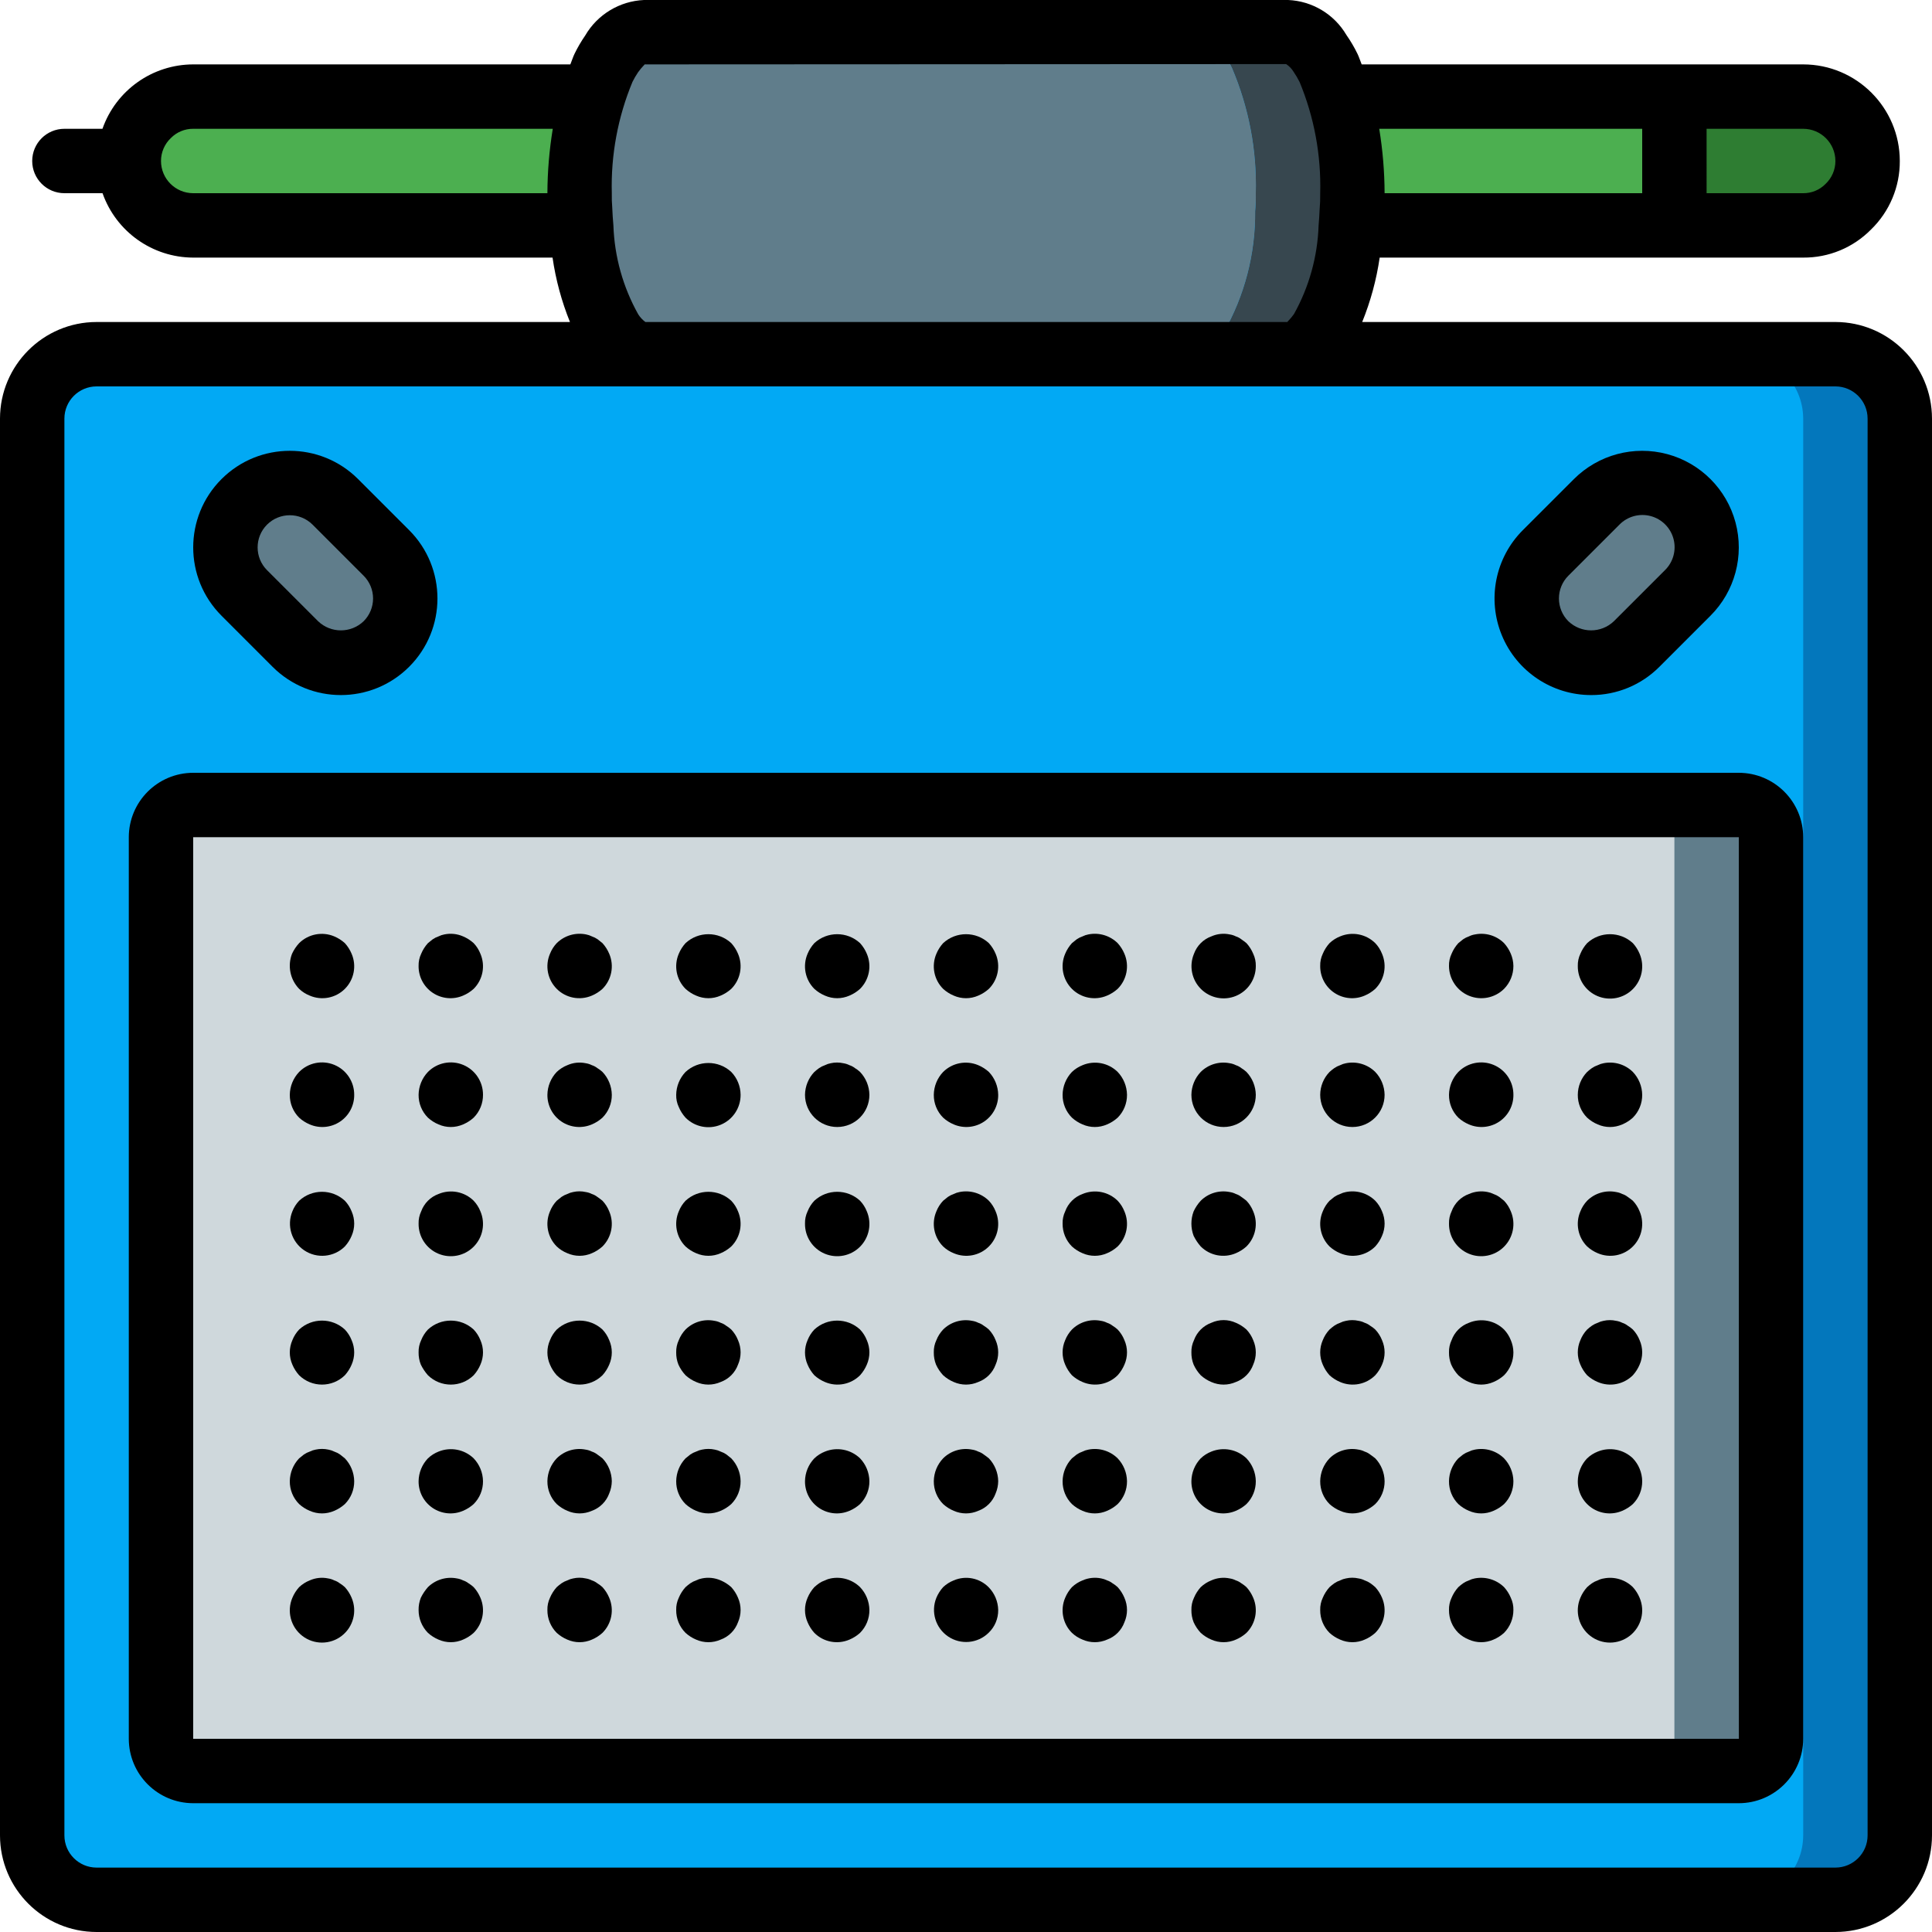 <?xml version="1.0" encoding="iso-8859-1"?>
<!-- Generator: Adobe Illustrator 19.0.0, SVG Export Plug-In . SVG Version: 6.00 Build 0)  -->
<svg version="1.1" id="Capa_1" xmlns="http://www.w3.org/2000/svg" xmlns:xlink="http://www.w3.org/1999/xlink" x="0px" y="0px"
	 viewBox="0 0 512 512" style="enable-background:new 0 0 512 512;" xml:space="preserve">
<g>
	<g transform="translate(1 1)">
		<rect x="331.8" y="24.6" style="fill:#4CAF50;" width="128" height="34.133"/>
		<path style="fill:#0377BC;" d="M502.467,109.933V485.4c-0.028,9.414-7.653,17.039-17.067,17.067H24.6
			c-9.414-0.028-17.039-7.653-17.067-17.067V109.933c0.027-9.414,7.652-17.039,17.067-17.067h145.067
			c-3.612-0.387-6.802-2.524-8.533-5.717c-5.579-9.797-8.465-20.896-8.363-32.17c-0.144-1.589-0.201-3.184-0.171-4.78
			c-0.308-11.39,1.846-22.713,6.315-33.195c0.632-1.312,1.374-2.568,2.219-3.755c1.731-3.193,4.922-5.331,8.533-5.717h170.667
			c3.612,0.387,6.802,2.524,8.533,5.717c0.845,1.186,1.587,2.442,2.219,3.755c4.469,10.482,6.623,21.804,6.315,33.195
			c0.03,1.595-0.027,3.19-0.171,4.779c0.102,11.274-2.783,22.373-8.363,32.17c-1.731,3.193-4.922,5.331-8.533,5.717H485.4
			C494.814,92.894,502.439,100.519,502.467,109.933z"/>
		<path style="fill:#02A9F4;" d="M476.867,109.933V485.4c-0.028,9.414-7.653,17.039-17.067,17.067H24.6
			c-9.414-0.028-17.039-7.653-17.067-17.067V109.933c0.027-9.414,7.652-17.039,17.067-17.067h145.067
			c-3.612-0.387-6.802-2.524-8.533-5.717c-5.579-9.797-8.465-20.896-8.363-32.17c-0.144-1.589-0.201-3.184-0.171-4.78
			c-0.308-11.39,1.846-22.713,6.315-33.195c0.632-1.312,1.374-2.568,2.219-3.755c1.731-3.193,4.922-5.331,8.533-5.717h145.067
			c3.612,0.387,6.802,2.524,8.533,5.717c0.845,1.186,1.587,2.442,2.219,3.755c4.469,10.482,6.623,21.804,6.315,33.195
			c0.03,1.595-0.027,3.19-0.171,4.779c0.102,11.274-2.783,22.373-8.363,32.17c-1.731,3.193-4.922,5.331-8.533,5.717H459.8
			C469.214,92.894,476.839,100.519,476.867,109.933z"/>
		<path style="fill:#607D8B;" d="M50.2,212.333h409.6c4.713,0,8.533,3.821,8.533,8.533V459.8c0,4.713-3.82,8.533-8.533,8.533H50.2
			c-4.713,0-8.533-3.82-8.533-8.533V220.867C41.667,216.154,45.487,212.333,50.2,212.333z"/>
		<path style="fill:#CFD8DC;" d="M50.2,212.333h384c4.713,0,8.533,3.821,8.533,8.533V459.8c0,4.713-3.821,8.533-8.533,8.533h-384
			c-4.713,0-8.533-3.82-8.533-8.533V220.867C41.667,216.154,45.487,212.333,50.2,212.333z"/>
		<g>
			<path style="fill:#607D8B;" d="M63.736,132L63.736,132c6.665-6.665,17.471-6.665,24.136,0l13.534,13.534
				c6.665,6.665,6.665,17.471,0,24.136l0,0c-6.665,6.665-17.471,6.665-24.136,0l-13.534-13.534
				C57.071,149.471,57.071,138.665,63.736,132z"/>
			<path style="fill:#607D8B;" d="M408.621,169.648c-6.665-6.665-6.665-17.471,0-24.136l13.532-13.532
				c6.665-6.665,17.471-6.665,24.136,0c6.665,6.665,6.665,17.471,0,24.136l-13.532,13.532
				C426.092,176.313,415.286,176.313,408.621,169.648z"/>
		</g>
		<path style="fill:#4CAF50;" d="M169.667,24.6H50.2c-9.397,0.068-16.999,7.669-17.067,17.067
			c0.028,9.414,7.652,17.039,17.067,17.067h116.48L169.667,24.6z"/>
		<path style="fill:#2E7D32;" d="M493.933,41.667c-0.069,9.397-7.67,16.998-17.067,17.067h-34.133V24.6h34.133
			C486.281,24.628,493.906,32.252,493.933,41.667z"/>
		<path style="fill:#37474F;" d="M357.4,50.2c0.03,1.595-0.027,3.19-0.171,4.779c0.102,11.274-2.783,22.373-8.363,32.17
			c-1.731,3.193-4.922,5.331-8.533,5.717h-25.6c3.612-0.387,6.802-2.524,8.533-5.717c5.579-9.797,8.465-20.896,8.363-32.17
			c0.144-1.589,0.201-3.184,0.171-4.78c0.308-11.39-1.846-22.713-6.315-33.195c-0.632-1.312-1.374-2.568-2.219-3.755
			c-1.731-3.193-4.922-5.331-8.533-5.717h25.6c3.612,0.387,6.802,2.524,8.533,5.717c0.845,1.186,1.587,2.442,2.219,3.755
			C355.554,27.487,357.708,38.81,357.4,50.2z"/>
		<path style="fill:#607D8B;" d="M331.8,50.2c0.03,1.595-0.027,3.19-0.171,4.779c0.102,11.274-2.783,22.373-8.363,32.17
			c-1.731,3.193-4.922,5.331-8.533,5.717H169.667c-3.612-0.387-6.802-2.524-8.533-5.717c-5.579-9.797-8.465-20.896-8.363-32.17
			c-0.144-1.589-0.201-3.184-0.171-4.78c-0.308-11.39,1.846-22.713,6.315-33.195c0.632-1.312,1.374-2.568,2.219-3.755
			c1.731-3.193,4.922-5.331,8.533-5.717h145.067c3.612,0.387,6.802,2.524,8.533,5.717c0.845,1.186,1.587,2.442,2.219,3.755
			C329.954,27.487,332.108,38.81,331.8,50.2z"/>
	</g>
	<g>
		<path d="M486.4,85.333H360.996c2.226-5.482,3.781-11.212,4.632-17.067h112.239c6.756,0.055,13.245-2.633,17.983-7.45
			c4.905-4.76,7.656-11.315,7.617-18.15c-0.015-14.132-11.468-25.585-25.6-25.6h-117.01c-0.373-0.891-0.677-1.914-1.081-2.742
			c-0.849-1.753-1.835-3.436-2.95-5.033c-3.248-5.53-9.084-9.031-15.492-9.292H170.667c-6.469,0.284-12.348,3.842-15.6,9.442
			c-1.061,1.537-2.003,3.152-2.817,4.833c-0.413,0.844-0.722,1.883-1.102,2.792H51.2c-10.822,0.019-20.457,6.857-24.046,17.067
			H17.067c-4.713,0-8.533,3.821-8.533,8.533s3.821,8.533,8.533,8.533h10.106C30.765,61.399,40.387,68.233,51.2,68.267h95.23
			c0.848,5.853,2.398,11.584,4.616,17.067H25.6C11.468,85.349,0.015,96.801,0,110.933V486.4c0.015,14.132,11.468,25.585,25.6,25.6
			h460.8c14.132-0.015,25.585-11.468,25.6-25.6V110.933C511.985,96.801,500.532,85.349,486.4,85.333z M486.4,42.667
			c0.005,2.302-0.942,4.504-2.617,6.083c-1.558,1.586-3.694,2.471-5.917,2.45h-25.6V34.133h25.6
			C482.578,34.136,486.397,37.955,486.4,42.667z M435.2,34.133V51.2h-68.267c-0.022-5.718-0.498-11.424-1.424-17.067H435.2z
			 M51.2,51.2c-4.712-0.003-8.53-3.822-8.533-8.533c-0.005-2.302,0.942-4.504,2.617-6.083c1.558-1.586,3.694-2.471,5.917-2.45
			h95.292c-0.927,5.642-1.403,11.349-1.425,17.067H51.2z M169.142,83.308c-4.045-7.217-6.303-15.297-6.585-23.566l0.002-0.009
			l-0.004-0.019c-0.131-1.51-0.241-3.067-0.305-4.706c-0.107-1.266-0.146-2.538-0.117-3.808
			c-0.267-10.106,1.598-20.155,5.475-29.491c0.437-0.882,0.933-1.734,1.483-2.55c1.084-1.517,1.808-2.017,1.717-2.092l170.025-0.083
			c0.799,0.519,1.472,1.211,1.967,2.025c0.604,0.877,1.144,1.796,1.617,2.75c3.861,9.323,5.717,19.354,5.45,29.441
			c0.026,1.477-0.027,2.954-0.158,4.425c-0.054,1.423-0.155,2.77-0.265,4.1l-0.002,0.008l0.001,0.004
			c-0.274,8.243-2.514,16.302-6.534,23.504c-1.084,1.517-1.808,2.017-1.717,2.092H171.03
			C170.284,84.777,169.644,84.091,169.142,83.308z M494.933,486.4c-0.003,4.712-3.822,8.53-8.533,8.533H25.6
			c-4.712-0.003-8.53-3.822-8.533-8.533V110.933c0.003-4.712,3.822-8.53,8.533-8.533h460.8c4.712,0.003,8.53,3.822,8.533,8.533
			V486.4z"/>
		<path d="M460.8,204.8H51.2c-9.421,0.012-17.054,7.646-17.067,17.067V460.8c0.012,9.421,7.646,17.054,17.067,17.067h409.6
			c9.421-0.012,17.054-7.646,17.067-17.067V221.867C477.854,212.446,470.221,204.812,460.8,204.8z M51.2,460.8V221.867h409.6
			l0.017,238.933H51.2z"/>
		<path d="M91.392,249.941c-0.831-0.752-1.783-1.358-2.817-1.792c-3.178-1.334-6.846-0.627-9.301,1.792
			c-0.77,0.835-1.405,1.786-1.883,2.817c-1.237,3.202-0.502,6.832,1.883,9.301c0.816,0.772,1.772,1.38,2.817,1.792
			c3.175,1.362,6.859,0.653,9.302-1.79s3.152-6.127,1.79-9.302C92.752,251.724,92.146,250.771,91.392,249.941z"/>
		<path d="M79.275,284.075c-1.561,1.634-2.445,3.799-2.475,6.059c-0.023,2.27,0.869,4.454,2.475,6.059
			c0.829,0.754,1.782,1.36,2.817,1.792c2.624,1.124,5.638,0.847,8.014-0.737s3.79-4.259,3.762-7.114
			c0.02-3.467-2.059-6.601-5.261-7.931C85.404,280.873,81.716,281.613,79.275,284.075z"/>
		<path d="M91.392,318.208c-3.421-3.158-8.695-3.158-12.117,0c-0.772,0.816-1.38,1.772-1.792,2.817
			c-1.542,3.757-0.224,8.079,3.152,10.337c3.376,2.257,7.874,1.824,10.757-1.036c0.752-0.831,1.358-1.783,1.792-2.817
			c0.911-2.065,0.911-4.418,0-6.483C92.772,319.98,92.164,319.024,91.392,318.208z"/>
		<path d="M91.392,352.341c-3.421-3.158-8.695-3.158-12.117,0c-0.772,0.816-1.38,1.772-1.792,2.817
			c-0.911,2.065-0.911,4.418,0,6.483c0.434,1.034,1.04,1.986,1.792,2.817c3.365,3.3,8.752,3.3,12.117,0
			c0.752-0.831,1.358-1.783,1.792-2.817c0.911-2.065,0.911-4.418,0-6.483C92.772,354.113,92.164,353.157,91.392,352.341z"/>
		<path d="M90.108,385.45c-0.474-0.324-0.99-0.582-1.533-0.767c-0.484-0.245-1-0.419-1.533-0.517c-1.125-0.25-2.292-0.25-3.417,0
			c-0.534,0.096-1.05,0.27-1.533,0.517c-0.546,0.184-1.065,0.442-1.542,0.767l-1.275,1.025c-1.561,1.634-2.445,3.799-2.475,6.059
			c-0.023,2.27,0.869,4.454,2.475,6.059c0.829,0.754,1.782,1.36,2.817,1.792c2.065,0.911,4.418,0.911,6.483,0
			c1.034-0.434,1.986-1.04,2.817-1.792c1.603-1.607,2.494-3.789,2.475-6.059c-0.033-2.259-0.917-4.422-2.475-6.059
			C90.967,386.133,90.533,385.792,90.108,385.45z"/>
		<path d="M91.392,420.608c-0.419-0.387-0.877-0.731-1.367-1.025c-0.434-0.339-0.925-0.599-1.45-0.767
			c-0.51-0.259-1.059-0.433-1.625-0.517c-1.633-0.343-3.334-0.162-4.858,0.517c-1.045,0.412-2.001,1.02-2.817,1.792
			c-0.754,0.829-1.36,1.782-1.792,2.817c-1.524,3.573-0.442,7.725,2.631,10.1c3.074,2.375,7.364,2.375,10.437,0
			c3.074-2.375,4.155-6.527,2.631-10.1C92.752,422.39,92.146,421.438,91.392,420.608z"/>
		<path d="M125.525,249.941c-0.831-0.752-1.783-1.358-2.817-1.792c-1.556-0.684-3.286-0.865-4.95-0.517
			c-0.534,0.096-1.05,0.27-1.533,0.517c-0.546,0.184-1.065,0.442-1.542,0.767l-1.276,1.025c-0.754,0.829-1.36,1.782-1.792,2.817
			c-0.48,1.012-0.714,2.123-0.683,3.242c-0.03,2.855,1.385,5.532,3.761,7.115c2.376,1.584,5.39,1.86,8.014,0.735
			c1.034-0.434,1.986-1.04,2.817-1.792c2.444-2.441,3.154-6.125,1.792-9.3C126.905,251.713,126.297,250.757,125.525,249.941z"/>
		<path d="M113.408,284.075c-1.561,1.634-2.445,3.799-2.475,6.059c-0.023,2.27,0.869,4.454,2.475,6.059
			c0.829,0.754,1.782,1.36,2.817,1.792c2.065,0.911,4.418,0.911,6.483,0c1.034-0.434,1.986-1.04,2.817-1.792
			c1.603-1.607,2.494-3.789,2.475-6.059c0.02-3.467-2.059-6.601-5.261-7.931C119.537,280.873,115.849,281.613,113.408,284.075z"/>
		<path d="M125.525,318.208c-2.455-2.417-6.122-3.124-9.3-1.792c-2.143,0.777-3.831,2.465-4.608,4.608
			c-0.481,1.012-0.715,2.123-0.684,3.243c-0.043,3.475,2.025,6.629,5.23,7.975c3.204,1.345,6.905,0.613,9.355-1.851
			c2.451-2.464,3.162-6.169,1.799-9.365C126.905,319.98,126.297,319.024,125.525,318.208z"/>
		<path d="M125.525,352.341c-3.421-3.158-8.695-3.158-12.117,0c-0.772,0.816-1.38,1.772-1.792,2.817
			c-0.48,1.012-0.715,2.123-0.683,3.242c-0.018,1.109,0.183,2.21,0.592,3.242c0.5,1.018,1.133,1.966,1.883,2.817
			c3.365,3.3,8.752,3.3,12.117,0c0.752-0.831,1.358-1.783,1.792-2.817c0.911-2.065,0.911-4.418,0-6.483
			C126.905,354.114,126.297,353.157,125.525,352.341z"/>
		<path d="M116.225,384.683c-1.045,0.412-2.001,1.02-2.817,1.792c-1.561,1.634-2.445,3.798-2.475,6.058
			c-0.03,2.855,1.385,5.532,3.761,7.115c2.376,1.584,5.39,1.86,8.014,0.735c1.034-0.434,1.986-1.04,2.817-1.792
			c1.603-1.607,2.494-3.789,2.475-6.058c-0.033-2.259-0.917-4.422-2.475-6.059C123.05,384.095,119.407,383.394,116.225,384.683z"/>
		<path d="M125.525,420.608c-0.419-0.387-0.877-0.731-1.367-1.025c-0.434-0.339-0.925-0.599-1.45-0.767
			c-0.51-0.259-1.059-0.433-1.625-0.517c-2.783-0.544-5.655,0.32-7.676,2.308c-0.752,0.85-1.385,1.797-1.883,2.817
			c-0.408,1.031-0.609,2.133-0.591,3.242c-0.007,2.267,0.882,4.445,2.475,6.059c0.829,0.754,1.782,1.36,2.817,1.792
			c2.065,0.911,4.418,0.911,6.483,0c1.034-0.434,1.986-1.04,2.817-1.792c2.444-2.441,3.154-6.125,1.792-9.3
			C126.885,422.391,126.279,421.438,125.525,420.608z"/>
		<path d="M159.659,249.941c-0.425-0.341-0.858-0.683-1.283-1.025c-0.474-0.324-0.99-0.582-1.533-0.767
			c-0.484-0.245-1-0.419-1.533-0.517c-2.812-0.571-5.724,0.294-7.767,2.308c-0.772,0.816-1.38,1.772-1.792,2.817
			c-1.362,3.175-0.653,6.859,1.79,9.302c2.443,2.443,6.127,3.152,9.302,1.79c1.034-0.434,1.986-1.04,2.817-1.792
			c2.444-2.441,3.154-6.125,1.792-9.3C161.018,251.723,160.412,250.771,159.659,249.941z"/>
		<path d="M158.292,283.05c-0.434-0.339-0.925-0.599-1.45-0.767c-0.51-0.259-1.059-0.433-1.625-0.517
			c-1.633-0.343-3.334-0.162-4.858,0.517c-1.045,0.412-2.001,1.02-2.817,1.792c-1.561,1.634-2.445,3.798-2.475,6.058
			c-0.03,2.855,1.385,5.532,3.761,7.115c2.376,1.584,5.39,1.86,8.014,0.735c1.034-0.434,1.986-1.04,2.817-1.792
			c1.603-1.607,2.494-3.789,2.475-6.058c-0.033-2.259-0.917-4.422-2.475-6.059C159.239,283.687,158.781,283.344,158.292,283.05z"/>
		<path d="M159.659,318.208c-0.425-0.341-0.858-0.683-1.367-1.025c-0.434-0.339-0.925-0.599-1.45-0.767
			c-0.51-0.259-1.059-0.433-1.625-0.517c-1.094-0.25-2.231-0.25-3.325,0c-0.534,0.096-1.05,0.27-1.533,0.517
			c-0.546,0.184-1.065,0.442-1.542,0.767l-1.276,1.025c-0.772,0.816-1.38,1.772-1.792,2.817c-1.362,3.175-0.652,6.859,1.792,9.301
			c0.816,0.772,1.772,1.38,2.817,1.792c2.065,0.911,4.418,0.911,6.483,0c1.034-0.434,1.986-1.04,2.817-1.792
			c2.444-2.441,3.154-6.125,1.792-9.3C161.039,319.98,160.43,319.024,159.659,318.208z"/>
		<path d="M159.659,352.341c-3.421-3.158-8.695-3.158-12.117,0c-0.772,0.816-1.38,1.772-1.792,2.817
			c-0.911,2.065-0.911,4.418,0,6.483c0.434,1.034,1.04,1.986,1.792,2.817c3.365,3.3,8.752,3.3,12.117,0
			c0.752-0.831,1.358-1.783,1.792-2.817c0.911-2.065,0.911-4.418,0-6.483C161.039,354.113,160.431,353.157,159.659,352.341z"/>
		<path d="M158.292,385.45c-0.434-0.339-0.925-0.599-1.45-0.767c-0.51-0.259-1.059-0.433-1.625-0.517
			c-2.783-0.558-5.661,0.308-7.675,2.308c-1.561,1.634-2.445,3.799-2.475,6.059c-0.023,2.27,0.869,4.454,2.475,6.059
			c0.829,0.754,1.782,1.36,2.817,1.792c2.065,0.911,4.418,0.911,6.483,0c2.143-0.777,3.831-2.465,4.608-4.608
			c0.438-1.026,0.67-2.127,0.684-3.243c-0.033-2.259-0.917-4.422-2.475-6.059C159.233,386.133,158.8,385.792,158.292,385.45z"/>
		<path d="M159.659,420.608c-0.419-0.387-0.877-0.731-1.367-1.025c-0.434-0.339-0.925-0.599-1.45-0.767
			c-0.51-0.259-1.059-0.433-1.625-0.517c-1.094-0.25-2.231-0.25-3.325,0c-0.534,0.096-1.05,0.27-1.533,0.517
			c-0.546,0.184-1.065,0.442-1.542,0.767c-0.445,0.316-0.871,0.658-1.276,1.025c-0.754,0.829-1.36,1.782-1.792,2.817
			c-0.48,1.012-0.714,2.123-0.683,3.242c-0.023,2.27,0.869,4.454,2.475,6.059c0.829,0.754,1.782,1.36,2.817,1.792
			c2.065,0.911,4.418,0.911,6.483,0c1.034-0.434,1.986-1.04,2.817-1.792c2.444-2.441,3.154-6.125,1.792-9.3
			C161.019,422.391,160.413,421.438,159.659,420.608z"/>
		<path d="M193.792,249.941c-3.421-3.158-8.695-3.158-12.117,0c-0.754,0.829-1.36,1.782-1.792,2.817
			c-1.362,3.175-0.653,6.859,1.791,9.301c0.829,0.754,1.782,1.36,2.817,1.792c2.065,0.911,4.418,0.911,6.483,0
			c1.034-0.434,1.986-1.04,2.817-1.792c2.444-2.441,3.154-6.125,1.792-9.3C195.152,251.724,194.546,250.771,193.792,249.941z"/>
		<path d="M181.675,284.075c-1.561,1.634-2.445,3.799-2.475,6.059c-0.031,1.119,0.203,2.23,0.683,3.242
			c0.434,1.034,1.04,1.986,1.792,2.817c2.441,2.461,6.129,3.201,9.33,1.871c3.201-1.329,5.281-4.463,5.261-7.93
			c-0.016-2.262-0.902-4.432-2.475-6.059C190.37,280.916,185.096,280.916,181.675,284.075z"/>
		<path d="M193.792,318.208c-3.421-3.158-8.695-3.158-12.117,0c-0.772,0.816-1.38,1.772-1.792,2.817
			c-1.362,3.175-0.653,6.859,1.791,9.301c0.829,0.754,1.782,1.36,2.817,1.792c2.065,0.911,4.418,0.911,6.483,0
			c1.034-0.434,1.986-1.04,2.817-1.792c2.444-2.441,3.154-6.125,1.792-9.3C195.172,319.98,194.564,319.024,193.792,318.208z"/>
		<path d="M193.792,352.341c-0.419-0.387-0.877-0.731-1.367-1.025c-0.434-0.339-0.925-0.599-1.45-0.767
			c-0.51-0.259-1.059-0.433-1.625-0.517c-2.783-0.558-5.662,0.308-7.676,2.308c-0.772,0.816-1.38,1.772-1.792,2.817
			c-0.48,1.012-0.714,2.123-0.683,3.242c-0.018,1.109,0.183,2.21,0.592,3.242c0.47,1.035,1.106,1.987,1.883,2.817
			c0.829,0.754,1.782,1.36,2.817,1.792c2.065,0.911,4.418,0.911,6.483,0c2.143-0.777,3.831-2.465,4.608-4.608
			c0.911-2.065,0.911-4.418,0-6.483C195.172,354.114,194.564,353.158,193.792,352.341z"/>
		<path d="M192.508,385.45c-0.474-0.324-0.99-0.582-1.533-0.767c-0.484-0.245-1-0.419-1.533-0.517c-1.125-0.25-2.292-0.25-3.417,0
			c-0.534,0.096-1.05,0.27-1.533,0.517c-0.546,0.184-1.065,0.442-1.542,0.767l-1.275,1.025c-1.561,1.634-2.445,3.799-2.475,6.059
			c-0.023,2.27,0.869,4.454,2.475,6.059c0.829,0.754,1.782,1.36,2.817,1.792c2.065,0.911,4.418,0.911,6.483,0
			c1.034-0.434,1.986-1.04,2.817-1.792c1.603-1.607,2.494-3.789,2.475-6.059c-0.033-2.259-0.917-4.422-2.475-6.059
			C193.367,386.133,192.933,385.792,192.508,385.45z"/>
		<path d="M193.792,420.608c-0.831-0.752-1.783-1.358-2.817-1.792c-1.556-0.684-3.286-0.865-4.95-0.517
			c-0.534,0.096-1.05,0.27-1.533,0.517c-0.546,0.184-1.065,0.442-1.542,0.767c-0.445,0.316-0.871,0.659-1.276,1.025
			c-0.754,0.829-1.36,1.782-1.792,2.817c-0.48,1.012-0.714,2.123-0.683,3.242c-0.023,2.27,0.869,4.454,2.475,6.059
			c0.829,0.754,1.782,1.36,2.817,1.792c2.065,0.911,4.418,0.911,6.483,0c2.143-0.777,3.831-2.465,4.608-4.608
			c0.911-2.065,0.911-4.418,0-6.483C195.152,422.391,194.546,421.438,193.792,420.608z"/>
		<path d="M227.925,249.941c-3.421-3.158-8.695-3.158-12.117,0c-0.754,0.829-1.36,1.782-1.792,2.817
			c-1.362,3.175-0.653,6.859,1.791,9.301c0.829,0.754,1.782,1.36,2.817,1.792c2.065,0.911,4.418,0.911,6.483,0
			c1.034-0.434,1.986-1.04,2.817-1.792c2.444-2.441,3.154-6.125,1.792-9.3C229.285,251.724,228.679,250.771,227.925,249.941z"/>
		<path d="M226.558,283.05c-0.434-0.339-0.925-0.599-1.45-0.767c-0.51-0.259-1.059-0.433-1.625-0.517
			c-1.094-0.25-2.231-0.25-3.325,0c-0.534,0.096-1.05,0.27-1.533,0.517c-0.546,0.184-1.065,0.442-1.542,0.767
			c-0.445,0.316-0.871,0.658-1.275,1.025c-1.561,1.634-2.445,3.799-2.475,6.059c0,4.713,3.821,8.533,8.533,8.533
			c4.713,0,8.533-3.821,8.533-8.533c-0.033-2.259-0.917-4.422-2.475-6.059C227.506,283.687,227.048,283.344,226.558,283.05z"/>
		<path d="M227.925,318.208c-3.421-3.158-8.695-3.158-12.117,0c-0.772,0.816-1.38,1.772-1.792,2.817
			c-0.48,1.012-0.715,2.123-0.683,3.242c-0.043,3.475,2.025,6.629,5.23,7.975c3.204,1.345,6.905,0.613,9.355-1.851
			c2.451-2.464,3.162-6.169,1.799-9.365C229.305,319.98,228.697,319.024,227.925,318.208z"/>
		<path d="M227.925,352.341c-3.421-3.158-8.695-3.158-12.117,0c-0.772,0.816-1.38,1.772-1.792,2.817
			c-0.911,2.065-0.911,4.418,0,6.483c0.434,1.034,1.04,1.986,1.792,2.817c0.829,0.754,1.782,1.36,2.817,1.792
			c3.174,1.362,6.859,0.652,9.3-1.791c0.752-0.831,1.358-1.783,1.792-2.817c0.911-2.065,0.911-4.418,0-6.483
			C229.306,354.114,228.697,353.157,227.925,352.341z"/>
		<path d="M218.625,384.683c-1.045,0.412-2.001,1.02-2.817,1.792c-1.561,1.634-2.445,3.798-2.475,6.058
			c-0.03,2.855,1.385,5.532,3.761,7.115c2.376,1.584,5.39,1.86,8.014,0.735c1.034-0.434,1.986-1.04,2.817-1.792
			c1.603-1.607,2.494-3.789,2.475-6.058c-0.033-2.259-0.917-4.422-2.475-6.059C225.45,384.095,221.807,383.394,218.625,384.683z"/>
		<path d="M220.158,418.3c-0.534,0.096-1.05,0.27-1.533,0.517c-0.546,0.184-1.065,0.442-1.542,0.767
			c-0.445,0.316-0.871,0.658-1.275,1.025c-0.754,0.829-1.36,1.782-1.792,2.817c-0.911,2.065-0.911,4.418,0,6.483
			c0.434,1.034,1.04,1.986,1.792,2.817c2.441,2.444,6.125,3.154,9.3,1.792c1.034-0.434,1.986-1.04,2.817-1.792
			c1.603-1.607,2.494-3.789,2.475-6.058c-0.033-2.259-0.917-4.422-2.475-6.059C225.875,418.606,222.969,417.742,220.158,418.3z"/>
		<path d="M262.059,249.941c-3.421-3.158-8.695-3.158-12.117,0c-0.754,0.829-1.36,1.782-1.792,2.817
			c-1.362,3.175-0.653,6.859,1.791,9.301c0.829,0.754,1.782,1.36,2.817,1.792c2.065,0.911,4.418,0.911,6.483,0
			c1.034-0.434,1.986-1.04,2.817-1.792c2.444-2.441,3.154-6.125,1.792-9.3C263.419,251.724,262.813,250.771,262.059,249.941z"/>
		<path d="M259.242,282.283c-3.177-1.342-6.849-0.634-9.3,1.792c-1.561,1.634-2.445,3.798-2.475,6.058
			c-0.023,2.27,0.869,4.454,2.475,6.059c0.829,0.754,1.782,1.36,2.817,1.792c2.624,1.124,5.638,0.847,8.014-0.737
			s3.79-4.259,3.762-7.114c-0.033-2.259-0.917-4.422-2.475-6.059C261.228,283.322,260.275,282.717,259.242,282.283z"/>
		<path d="M262.059,318.208c-2.044-2.013-4.955-2.878-7.767-2.308c-0.534,0.096-1.05,0.27-1.533,0.517
			c-0.546,0.184-1.065,0.442-1.542,0.767l-1.276,1.025c-0.772,0.816-1.38,1.772-1.792,2.817c-1.362,3.175-0.652,6.859,1.792,9.301
			c0.816,0.772,1.772,1.38,2.817,1.792c3.175,1.362,6.859,0.653,9.302-1.79c2.443-2.443,3.152-6.127,1.79-9.302
			C263.438,319.981,262.83,319.024,262.059,318.208z"/>
		<path d="M262.059,352.341c-0.419-0.387-0.877-0.731-1.367-1.025c-0.434-0.339-0.925-0.599-1.45-0.767
			c-0.51-0.259-1.059-0.433-1.625-0.517c-2.783-0.558-5.662,0.308-7.676,2.308c-0.772,0.816-1.38,1.772-1.792,2.817
			c-0.48,1.012-0.714,2.123-0.683,3.242c-0.018,1.109,0.183,2.21,0.592,3.242c0.47,1.035,1.106,1.987,1.883,2.817
			c0.829,0.754,1.782,1.36,2.817,1.792c2.065,0.911,4.418,0.911,6.483,0c2.143-0.777,3.831-2.465,4.608-4.608
			c0.911-2.065,0.911-4.418,0-6.483C263.438,354.114,262.83,353.158,262.059,352.341z"/>
		<path d="M260.692,385.45c-0.434-0.339-0.925-0.599-1.45-0.767c-0.51-0.259-1.059-0.433-1.625-0.517
			c-2.783-0.558-5.661,0.308-7.675,2.308c-1.561,1.634-2.445,3.799-2.475,6.059c-0.023,2.27,0.869,4.454,2.475,6.059
			c0.829,0.754,1.782,1.36,2.817,1.792c2.065,0.911,4.418,0.911,6.483,0c2.143-0.777,3.831-2.465,4.608-4.608
			c0.438-1.026,0.67-2.127,0.684-3.243c-0.033-2.259-0.917-4.422-2.475-6.059C261.633,386.133,261.2,385.792,260.692,385.45z"/>
		<path d="M261.975,420.608c-2.414-2.431-6.068-3.142-9.217-1.792c-1.045,0.412-2.001,1.02-2.817,1.792
			c-0.754,0.829-1.36,1.782-1.792,2.817c-1.523,3.734-0.216,8.023,3.13,10.274c3.346,2.251,7.811,1.844,10.696-0.973
			c1.658-1.576,2.585-3.771,2.558-6.059C264.488,424.394,263.572,422.225,261.975,420.608z"/>
		<path d="M296.192,249.941c-2.044-2.013-4.955-2.878-7.767-2.308c-0.534,0.096-1.05,0.27-1.533,0.517
			c-0.546,0.184-1.065,0.442-1.542,0.767l-1.276,1.025c-0.754,0.829-1.36,1.782-1.792,2.817c-1.362,3.175-0.653,6.859,1.79,9.302
			c2.443,2.443,6.127,3.152,9.302,1.79c1.034-0.434,1.986-1.04,2.817-1.792c2.444-2.441,3.154-6.125,1.792-9.3
			C297.552,251.723,296.946,250.771,296.192,249.941z"/>
		<path d="M286.892,282.283c-1.045,0.412-2.001,1.02-2.817,1.792c-1.561,1.634-2.445,3.798-2.475,6.058
			c-0.023,2.27,0.869,4.454,2.475,6.059c0.829,0.754,1.782,1.36,2.817,1.792c2.065,0.911,4.418,0.911,6.483,0
			c1.034-0.434,1.986-1.04,2.817-1.792c1.603-1.607,2.494-3.789,2.475-6.059c-0.033-2.259-0.917-4.422-2.475-6.059
			C293.736,281.657,290.069,280.951,286.892,282.283z"/>
		<path d="M296.192,318.208c-2.455-2.417-6.122-3.124-9.3-1.792c-2.143,0.777-3.831,2.465-4.608,4.608
			c-0.481,1.012-0.715,2.123-0.684,3.243c-0.023,2.27,0.869,4.454,2.475,6.059c0.829,0.754,1.782,1.36,2.817,1.792
			c2.065,0.911,4.418,0.911,6.483,0c1.034-0.434,1.986-1.04,2.817-1.792c2.444-2.441,3.154-6.125,1.792-9.3
			C297.572,319.98,296.964,319.024,296.192,318.208z"/>
		<path d="M296.192,352.341c-0.419-0.387-0.877-0.731-1.367-1.025c-0.434-0.339-0.925-0.599-1.45-0.767
			c-0.51-0.259-1.059-0.433-1.625-0.517c-2.783-0.558-5.662,0.308-7.676,2.308c-0.772,0.816-1.38,1.772-1.792,2.817
			c-0.911,2.065-0.911,4.418,0,6.483c0.434,1.034,1.04,1.986,1.792,2.817c0.829,0.754,1.782,1.36,2.817,1.792
			c3.175,1.362,6.859,0.653,9.301-1.791c0.752-0.831,1.358-1.783,1.792-2.817c0.911-2.065,0.911-4.418,0-6.483
			C297.572,354.114,296.964,353.157,296.192,352.341z"/>
		<path d="M288.425,384.167c-0.534,0.096-1.05,0.27-1.533,0.517c-0.546,0.184-1.065,0.442-1.542,0.767l-1.275,1.025
			c-1.561,1.634-2.445,3.799-2.475,6.059c-0.023,2.27,0.869,4.454,2.475,6.059c0.829,0.754,1.782,1.36,2.817,1.792
			c2.065,0.911,4.418,0.911,6.483,0c1.034-0.434,1.986-1.04,2.817-1.792c1.603-1.607,2.494-3.789,2.475-6.059
			c-0.033-2.259-0.917-4.422-2.475-6.059C294.148,384.462,291.237,383.597,288.425,384.167z"/>
		<path d="M296.192,420.608c-0.419-0.387-0.877-0.731-1.367-1.025c-0.434-0.339-0.925-0.599-1.45-0.767
			c-0.484-0.245-1-0.419-1.533-0.517c-1.664-0.348-3.394-0.167-4.95,0.517c-1.045,0.412-2.001,1.02-2.817,1.792
			c-0.754,0.829-1.36,1.782-1.792,2.817c-1.362,3.175-0.653,6.859,1.791,9.3c0.816,0.772,1.772,1.38,2.817,1.792
			c2.065,0.911,4.418,0.911,6.483,0c2.143-0.777,3.831-2.465,4.608-4.608c0.911-2.065,0.911-4.418,0-6.483
			C297.552,422.391,296.946,421.438,296.192,420.608z"/>
		<path d="M330.325,249.941c-0.425-0.341-0.858-0.683-1.367-1.025c-0.434-0.339-0.925-0.599-1.45-0.767
			c-0.51-0.259-1.059-0.433-1.625-0.517c-1.633-0.343-3.334-0.162-4.858,0.517c-2.143,0.777-3.831,2.465-4.608,4.608
			c-1.337,3.189-0.615,6.871,1.828,9.318c2.443,2.447,6.123,3.176,9.315,1.844c3.191-1.332,5.261-4.461,5.24-7.919
			c0.027-1.119-0.207-2.229-0.683-3.242C331.685,251.724,331.079,250.771,330.325,249.941z"/>
		<path d="M328.958,283.05c-0.434-0.339-0.925-0.599-1.45-0.767c-0.51-0.259-1.059-0.433-1.625-0.517
			c-2.783-0.558-5.661,0.308-7.675,2.308c-1.561,1.634-2.445,3.799-2.475,6.059c0,4.713,3.821,8.533,8.533,8.533
			s8.533-3.821,8.533-8.533c-0.033-2.259-0.917-4.422-2.475-6.059C329.906,283.687,329.448,283.344,328.958,283.05z"/>
		<path d="M330.325,318.208c-0.425-0.341-0.858-0.683-1.367-1.025c-0.434-0.339-0.925-0.599-1.45-0.767
			c-0.51-0.259-1.059-0.433-1.625-0.517c-2.783-0.558-5.662,0.308-7.676,2.308c-0.77,0.835-1.405,1.786-1.883,2.817
			c-0.789,2.089-0.789,4.394,0,6.483c0.5,1.018,1.133,1.966,1.883,2.817c2.441,2.444,6.125,3.154,9.3,1.792
			c1.034-0.434,1.986-1.04,2.817-1.792c2.444-2.441,3.154-6.125,1.792-9.3C331.705,319.98,331.097,319.024,330.325,318.208z"/>
		<path d="M330.325,352.341c-0.831-0.752-1.783-1.358-2.817-1.792c-2.059-0.942-4.425-0.942-6.483,0
			c-2.143,0.777-3.831,2.465-4.608,4.608c-0.481,1.012-0.715,2.123-0.684,3.243c-0.018,1.109,0.183,2.21,0.592,3.242
			c0.47,1.035,1.106,1.987,1.883,2.817c0.829,0.754,1.782,1.36,2.817,1.792c2.065,0.911,4.418,0.911,6.483,0
			c2.143-0.777,3.831-2.465,4.608-4.608c0.911-2.065,0.911-4.418,0-6.483C331.705,354.114,331.097,353.158,330.325,352.341z"/>
		<path d="M321.025,384.683c-1.045,0.412-2.001,1.02-2.817,1.792c-1.561,1.634-2.445,3.798-2.475,6.058
			c-0.03,2.855,1.385,5.532,3.761,7.115c2.376,1.584,5.39,1.86,8.014,0.735c1.034-0.434,1.986-1.04,2.817-1.792
			c1.603-1.607,2.494-3.789,2.475-6.058c-0.033-2.259-0.917-4.422-2.475-6.059C327.85,384.095,324.207,383.394,321.025,384.683z"/>
		<path d="M330.325,420.608c-0.419-0.387-0.877-0.731-1.367-1.025c-0.434-0.339-0.925-0.599-1.45-0.767
			c-0.51-0.259-1.059-0.433-1.625-0.517c-1.633-0.343-3.334-0.162-4.858,0.517c-1.045,0.412-2.001,1.02-2.817,1.792
			c-0.754,0.829-1.36,1.782-1.792,2.817c-0.48,1.012-0.715,2.122-0.683,3.242c-0.018,1.109,0.183,2.21,0.592,3.242
			c0.47,1.035,1.106,1.987,1.883,2.817c0.829,0.754,1.782,1.36,2.817,1.792c2.065,0.911,4.418,0.911,6.483,0
			c1.034-0.434,1.986-1.04,2.817-1.792c2.444-2.441,3.154-6.125,1.792-9.3C331.685,422.391,331.079,421.438,330.325,420.608z"/>
		<path d="M364.459,249.941c-2.455-2.417-6.122-3.124-9.3-1.792c-1.045,0.412-2.001,1.02-2.817,1.792
			c-0.754,0.829-1.36,1.782-1.792,2.817c-0.48,1.012-0.715,2.123-0.683,3.242c-0.03,2.855,1.385,5.532,3.761,7.115
			c2.376,1.584,5.39,1.86,8.014,0.735c1.034-0.434,1.986-1.04,2.817-1.792c2.444-2.441,3.154-6.125,1.792-9.3
			C365.839,251.713,365.231,250.757,364.459,249.941z"/>
		<path d="M356.692,281.767c-0.534,0.096-1.05,0.27-1.533,0.517c-0.546,0.184-1.065,0.442-1.542,0.767
			c-0.445,0.316-0.871,0.658-1.275,1.025c-1.576,1.625-2.462,3.795-2.475,6.059c0,4.713,3.82,8.533,8.533,8.533
			s8.533-3.821,8.533-8.533c-0.033-2.259-0.917-4.422-2.475-6.059C362.415,282.062,359.503,281.197,356.692,281.767z"/>
		<path d="M364.459,318.208c-2.044-2.013-4.955-2.878-7.767-2.308c-0.534,0.096-1.05,0.27-1.533,0.517
			c-0.546,0.184-1.065,0.442-1.542,0.767l-1.276,1.025c-0.772,0.816-1.38,1.772-1.792,2.817c-1.362,3.175-0.652,6.859,1.792,9.301
			c0.829,0.754,1.782,1.36,2.817,1.792c3.175,1.362,6.859,0.652,9.301-1.792c0.752-0.831,1.358-1.783,1.792-2.817
			c0.911-2.065,0.911-4.418,0-6.483C365.839,319.98,365.231,319.024,364.459,318.208z"/>
		<path d="M364.459,352.341c-0.419-0.387-0.877-0.731-1.367-1.025c-0.434-0.339-0.925-0.599-1.45-0.767
			c-0.51-0.259-1.059-0.433-1.625-0.517c-1.094-0.25-2.231-0.25-3.325,0c-0.534,0.096-1.05,0.27-1.533,0.517
			c-0.546,0.184-1.065,0.442-1.542,0.767c-0.445,0.316-0.871,0.658-1.276,1.025c-0.772,0.816-1.38,1.772-1.792,2.817
			c-0.911,2.065-0.911,4.418,0,6.483c0.434,1.034,1.04,1.986,1.792,2.817c0.829,0.754,1.782,1.36,2.817,1.792
			c3.175,1.362,6.859,0.653,9.301-1.791c0.752-0.831,1.358-1.783,1.792-2.817c0.911-2.065,0.911-4.418,0-6.483
			C365.839,354.114,365.231,353.157,364.459,352.341z"/>
		<path d="M363.092,385.45c-0.434-0.339-0.925-0.599-1.45-0.767c-0.51-0.259-1.059-0.433-1.625-0.517
			c-2.783-0.558-5.661,0.308-7.675,2.308c-1.561,1.634-2.445,3.799-2.475,6.059c-0.023,2.27,0.869,4.454,2.475,6.059
			c0.829,0.754,1.782,1.36,2.817,1.792c2.065,0.911,4.418,0.911,6.483,0c1.034-0.434,1.986-1.04,2.817-1.792
			c1.603-1.607,2.494-3.789,2.475-6.059c-0.033-2.259-0.917-4.422-2.475-6.059C364.033,386.133,363.6,385.792,363.092,385.45z"/>
		<path d="M364.459,420.608c-0.407-0.367-0.836-0.709-1.283-1.025c-0.474-0.324-0.99-0.582-1.533-0.767
			c-0.51-0.259-1.059-0.433-1.625-0.517c-1.094-0.25-2.231-0.25-3.325,0c-0.534,0.096-1.05,0.27-1.533,0.517
			c-0.546,0.184-1.065,0.442-1.542,0.767c-0.445,0.316-0.871,0.658-1.276,1.025c-0.754,0.829-1.36,1.782-1.792,2.817
			c-0.48,1.012-0.714,2.123-0.683,3.242c-0.023,2.27,0.869,4.454,2.475,6.059c0.829,0.754,1.782,1.36,2.817,1.792
			c2.065,0.911,4.418,0.911,6.483,0c1.034-0.434,1.986-1.04,2.817-1.792c2.444-2.441,3.154-6.125,1.792-9.3
			C365.819,422.391,365.213,421.438,364.459,420.608z"/>
		<path d="M398.592,249.941c-2.017-2-4.898-2.866-7.683-2.308c-0.563,0.083-1.109,0.258-1.617,0.517
			c-0.546,0.184-1.065,0.442-1.542,0.767l-1.276,1.025c-0.754,0.829-1.36,1.782-1.792,2.817c-0.48,1.012-0.714,2.123-0.683,3.242
			c0.014,3.45,2.096,6.556,5.282,7.879s6.856,0.606,9.31-1.82c1.589-1.616,2.478-3.792,2.475-6.059
			c-0.014-1.115-0.246-2.216-0.683-3.242C399.952,251.724,399.346,250.771,398.592,249.941z"/>
		<path d="M386.475,284.075c-1.561,1.634-2.445,3.799-2.475,6.059c-0.023,2.27,0.869,4.454,2.475,6.059
			c0.829,0.754,1.782,1.36,2.817,1.792c2.624,1.124,5.638,0.847,8.014-0.737s3.79-4.259,3.762-7.114
			c0.02-3.467-2.059-6.601-5.261-7.931C392.604,280.873,388.916,281.613,386.475,284.075z"/>
		<path d="M398.592,318.208c-0.425-0.341-0.858-0.683-1.283-1.025c-0.474-0.324-0.99-0.582-1.533-0.767
			c-0.484-0.245-1-0.419-1.533-0.517c-1.664-0.348-3.394-0.167-4.95,0.517c-2.143,0.777-3.831,2.465-4.608,4.608
			c-0.481,1.012-0.715,2.123-0.684,3.242c-0.043,3.475,2.025,6.629,5.23,7.975c3.204,1.345,6.905,0.613,9.355-1.851
			c2.451-2.464,3.162-6.169,1.799-9.365C399.972,319.98,399.364,319.024,398.592,318.208z"/>
		<path d="M398.592,352.341c-2.455-2.417-6.122-3.124-9.3-1.792c-2.143,0.777-3.831,2.465-4.608,4.608
			c-0.481,1.012-0.715,2.123-0.684,3.243c-0.018,1.109,0.183,2.21,0.592,3.242c0.47,1.035,1.106,1.987,1.883,2.817
			c0.829,0.754,1.782,1.36,2.817,1.792c2.065,0.911,4.418,0.911,6.483,0c1.034-0.434,1.986-1.04,2.817-1.792
			c1.589-1.616,2.479-3.792,2.475-6.059c-0.014-1.115-0.246-2.216-0.683-3.242C399.972,354.113,399.364,353.157,398.592,352.341z"/>
		<path d="M390.825,384.167c-0.534,0.096-1.05,0.27-1.533,0.517c-0.546,0.184-1.065,0.442-1.542,0.767l-1.275,1.025
			c-1.561,1.634-2.445,3.799-2.475,6.059c-0.023,2.27,0.869,4.454,2.475,6.059c0.829,0.754,1.782,1.36,2.817,1.792
			c2.065,0.911,4.418,0.911,6.483,0c1.034-0.434,1.986-1.04,2.817-1.792c1.603-1.607,2.494-3.789,2.475-6.059
			c-0.033-2.259-0.917-4.422-2.475-6.059C396.548,384.462,393.637,383.597,390.825,384.167z"/>
		<path d="M398.592,420.608c-2.05-2.002-4.956-2.866-7.767-2.308c-0.534,0.096-1.05,0.27-1.533,0.517
			c-0.546,0.184-1.065,0.442-1.542,0.767c-0.445,0.316-0.871,0.658-1.276,1.025c-0.754,0.829-1.36,1.782-1.792,2.817
			c-0.48,1.012-0.714,2.123-0.683,3.242c-0.023,2.27,0.869,4.454,2.475,6.059c0.816,0.772,1.772,1.38,2.817,1.792
			c2.065,0.911,4.418,0.911,6.483,0c1.034-0.434,1.986-1.04,2.817-1.792c1.589-1.616,2.479-3.792,2.475-6.059
			c0.027-1.119-0.207-2.229-0.683-3.242C399.952,422.39,399.346,421.438,398.592,420.608z"/>
		<path d="M432.725,249.941c-3.421-3.158-8.695-3.158-12.117,0c-0.754,0.829-1.36,1.782-1.792,2.817
			c-0.48,1.012-0.715,2.123-0.683,3.242c-0.043,3.475,2.025,6.629,5.23,7.975c3.204,1.345,6.905,0.613,9.355-1.851
			c2.451-2.464,3.162-6.169,1.799-9.365C434.085,251.724,433.479,250.771,432.725,249.941z"/>
		<path d="M424.958,281.767c-0.534,0.096-1.05,0.27-1.533,0.517c-0.546,0.184-1.065,0.442-1.542,0.767
			c-0.445,0.316-0.871,0.658-1.275,1.025c-1.576,1.625-2.462,3.795-2.475,6.059c-0.023,2.27,0.869,4.454,2.475,6.059
			c0.829,0.754,1.782,1.36,2.817,1.792c2.065,0.911,4.418,0.911,6.483,0c1.034-0.434,1.986-1.04,2.817-1.792
			c1.603-1.607,2.494-3.789,2.475-6.059c-0.033-2.259-0.917-4.422-2.475-6.059C430.681,282.062,427.77,281.197,424.958,281.767z"/>
		<path d="M432.725,318.208c-0.425-0.341-0.858-0.683-1.367-1.025c-0.434-0.339-0.925-0.599-1.45-0.767
			c-0.51-0.259-1.059-0.433-1.625-0.517c-2.783-0.558-5.662,0.308-7.676,2.308c-0.772,0.816-1.38,1.772-1.792,2.817
			c-1.362,3.175-0.652,6.859,1.792,9.301c0.829,0.754,1.782,1.36,2.817,1.792c3.175,1.362,6.859,0.653,9.302-1.79
			c2.443-2.443,3.152-6.127,1.79-9.302C434.105,319.981,433.497,319.024,432.725,318.208z"/>
		<path d="M432.725,352.341c-0.419-0.387-0.877-0.731-1.367-1.025c-0.434-0.339-0.925-0.599-1.45-0.767
			c-0.51-0.259-1.059-0.433-1.625-0.517c-1.094-0.25-2.231-0.25-3.325,0c-0.534,0.096-1.05,0.27-1.533,0.517
			c-0.546,0.184-1.065,0.442-1.542,0.767c-0.445,0.316-0.871,0.658-1.276,1.025c-0.772,0.816-1.38,1.772-1.792,2.817
			c-0.911,2.065-0.911,4.418,0,6.483c0.434,1.034,1.04,1.986,1.792,2.817c0.829,0.754,1.782,1.36,2.817,1.792
			c3.175,1.362,6.859,0.653,9.301-1.791c0.752-0.831,1.358-1.783,1.792-2.817c0.911-2.065,0.911-4.418,0-6.483
			C434.106,354.114,433.497,353.157,432.725,352.341z"/>
		<path d="M423.425,384.683c-1.045,0.412-2.001,1.02-2.817,1.792c-1.561,1.634-2.445,3.798-2.475,6.058
			c-0.03,2.855,1.385,5.532,3.761,7.115c2.376,1.584,5.39,1.86,8.014,0.735c1.034-0.434,1.986-1.04,2.817-1.792
			c1.603-1.607,2.494-3.789,2.475-6.058c-0.033-2.259-0.917-4.422-2.475-6.059C430.25,384.095,426.607,383.394,423.425,384.683z"/>
		<path d="M432.725,420.608c-2.023-1.99-4.898-2.854-7.683-2.308c-0.563,0.083-1.109,0.258-1.617,0.517
			c-0.546,0.184-1.065,0.442-1.542,0.767c-0.445,0.316-0.871,0.658-1.276,1.025c-0.754,0.829-1.36,1.782-1.792,2.817
			c-1.524,3.573-0.442,7.725,2.631,10.1c3.074,2.375,7.364,2.375,10.437,0c3.074-2.375,4.155-6.527,2.631-10.1
			C434.085,422.39,433.479,421.438,432.725,420.608z"/>
		<path d="M72.225,176.7c9.996,9.999,26.205,10,36.204,0.004s10-26.205,0.004-36.204L94.9,126.967c-9.996-9.996-26.204-9.996-36.2,0
			s-9.996,26.204,0,36.2L72.225,176.7z M70.767,139.034c3.336-3.322,8.73-3.322,12.067,0l13.533,13.541
			c1.601,1.598,2.5,3.767,2.5,6.029c0,2.262-0.899,4.431-2.5,6.029c-3.372,3.233-8.694,3.233-12.067,0L70.767,151.1
			C67.442,147.765,67.442,142.369,70.767,139.034z"/>
		<path d="M421.667,184.2c6.793,0.02,13.312-2.681,18.1-7.5l13.533-13.533c6.467-6.466,8.992-15.892,6.625-24.725
			c-2.367-8.833-9.267-15.733-18.1-18.1c-8.833-2.367-18.258,0.159-24.725,6.625l-13.533,13.525
			c-7.322,7.322-9.512,18.333-5.55,27.9C401.978,177.959,411.312,184.198,421.667,184.2L421.667,184.2z M415.634,152.567
			l13.533-13.533c2.149-2.188,5.307-3.055,8.271-2.27c2.965,0.785,5.28,3.1,6.065,6.065c0.785,2.965-0.082,6.122-2.27,8.271
			l-13.541,13.534c-3.373,3.225-8.686,3.225-12.058,0c-1.601-1.6-2.5-3.77-2.5-6.033
			C413.133,156.337,414.033,154.167,415.634,152.567L415.634,152.567z"/>
	</g>
</g>
<g>
</g>
<g>
</g>
<g>
</g>
<g>
</g>
<g>
</g>
<g>
</g>
<g>
</g>
<g>
</g>
<g>
</g>
<g>
</g>
<g>
</g>
<g>
</g>
<g>
</g>
<g>
</g>
<g>
</g>
</svg>
